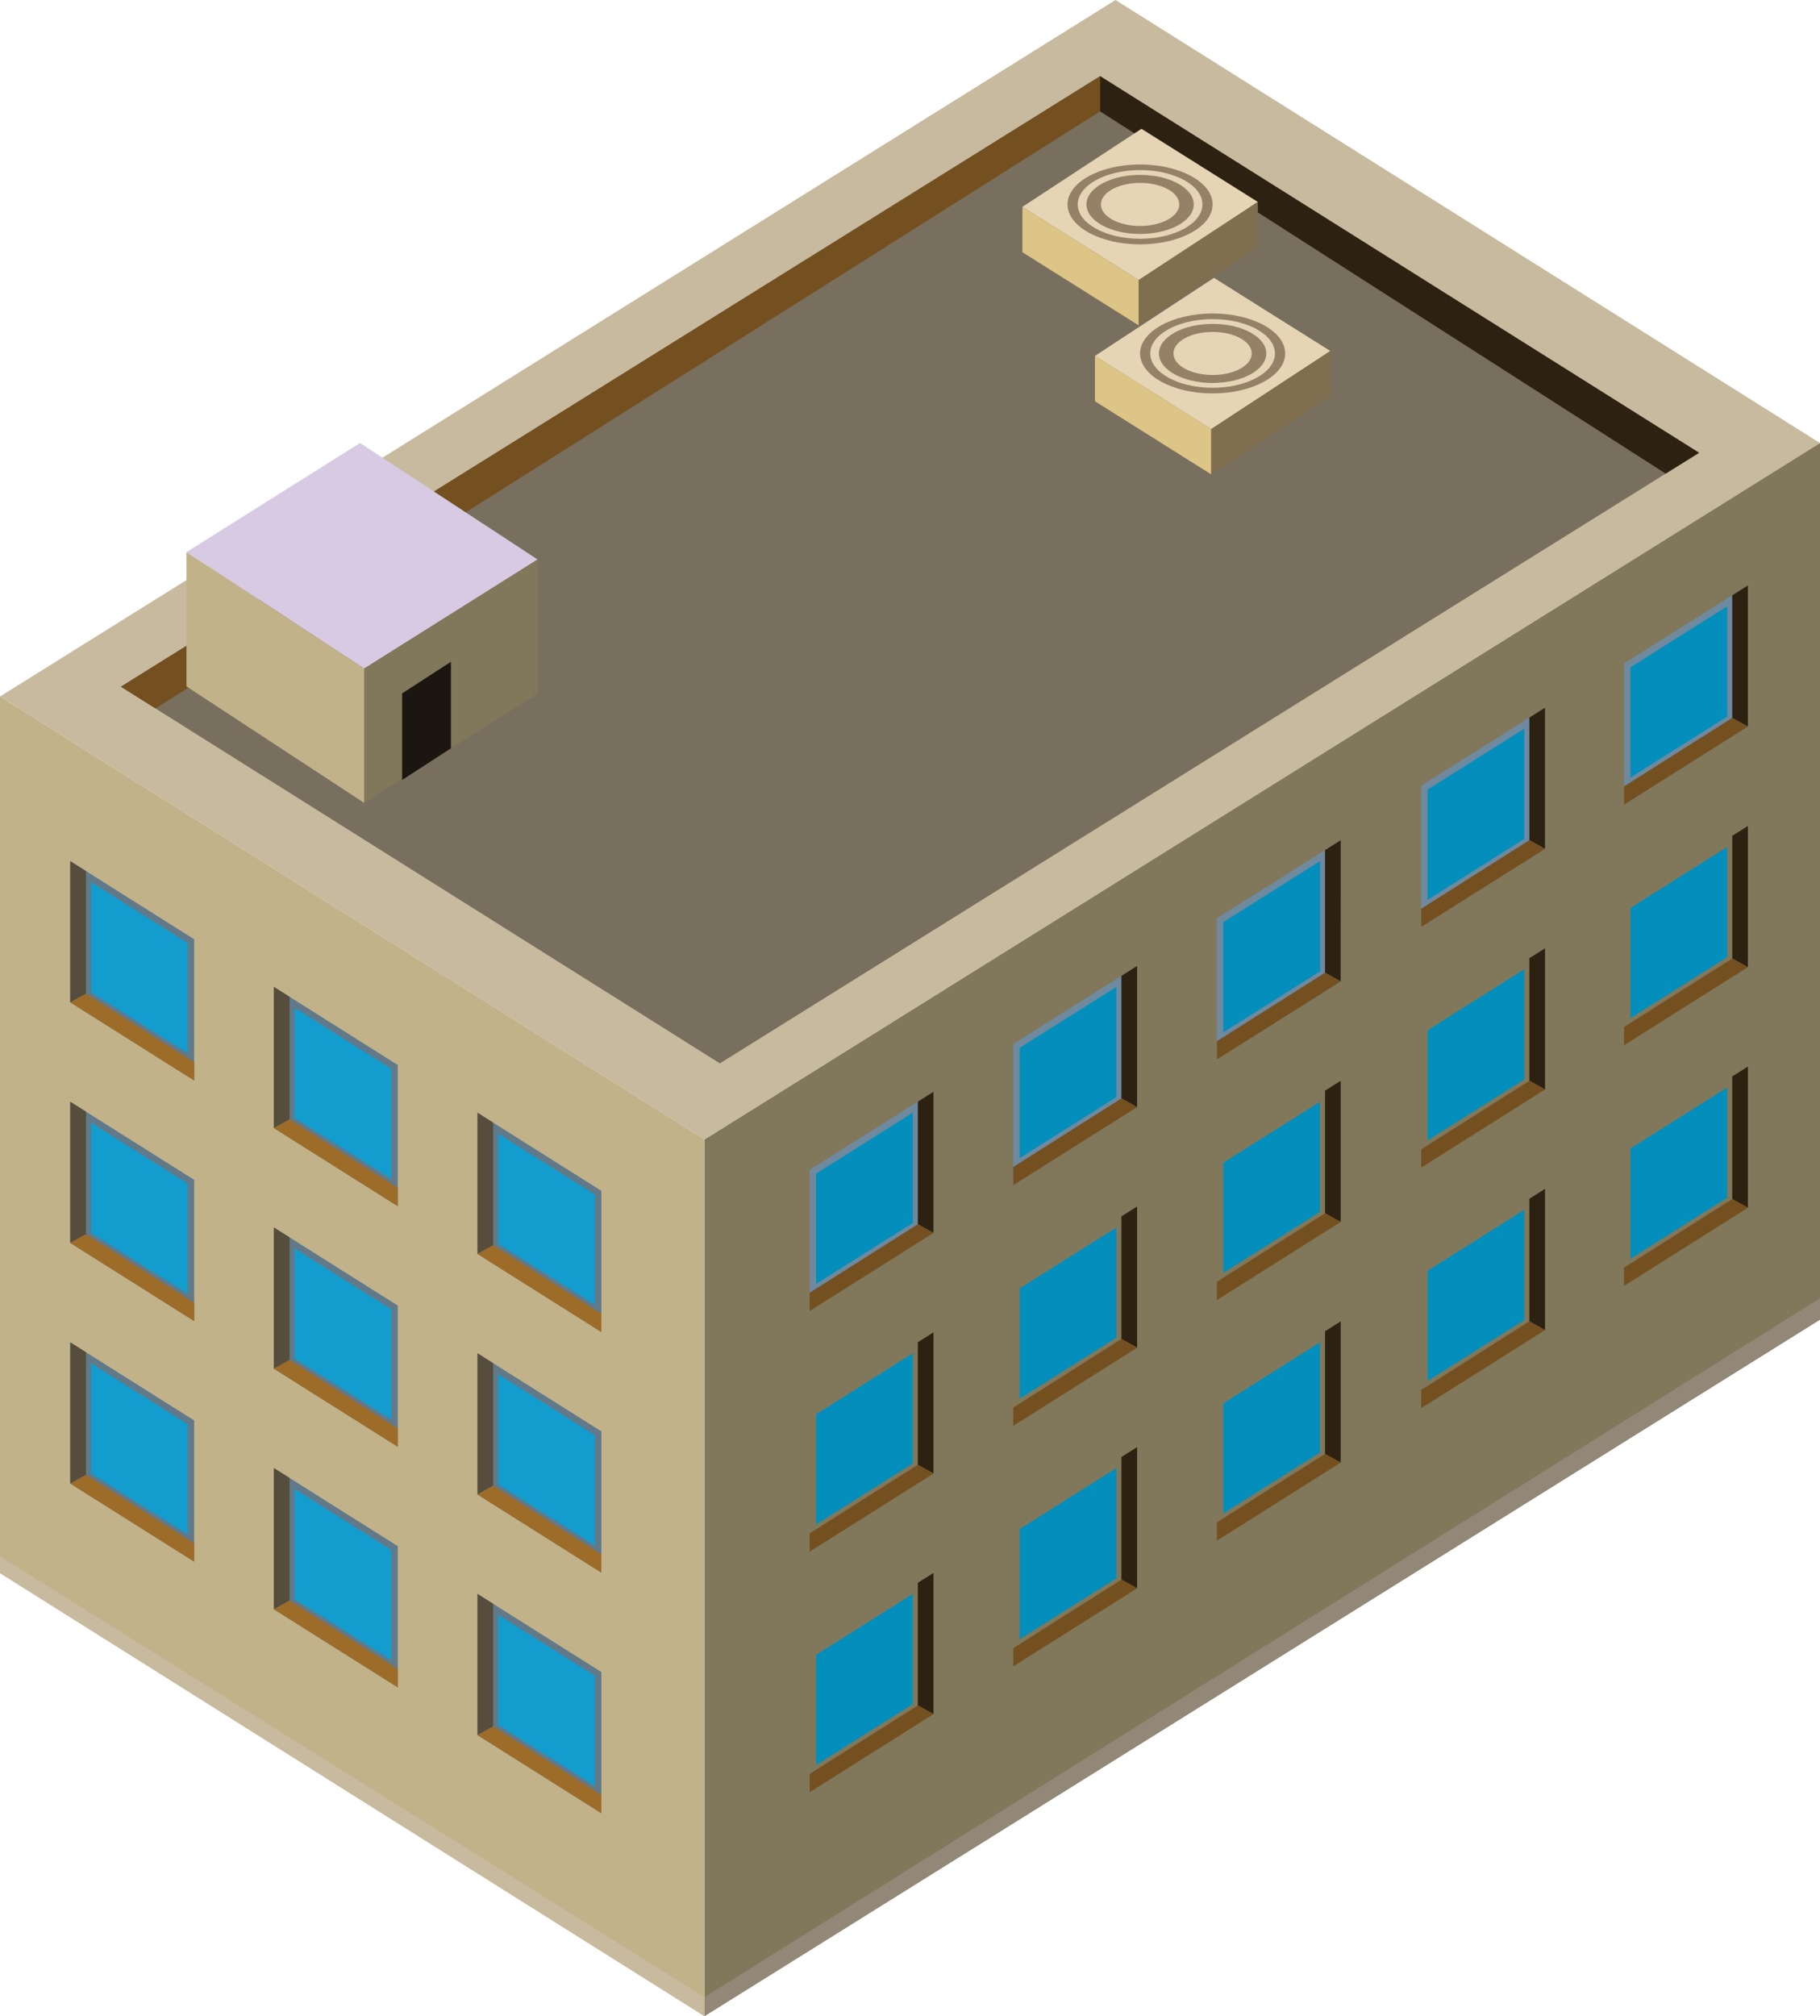 <svg xmlns="http://www.w3.org/2000/svg" viewBox="0 0 52.997 58.702"><path d="M20.513 33.178L52.997 12.9 32.483 0 0 20.28z" fill="#c8ba9e"/><path d="M52.997 38.423V12.9L20.513 33.18v25.523z" fill="#81785b"/><path d="M0 20.28v25.523l20.513 12.9V33.177z" fill="#c1b289"/><path d="M20.962 30.962l28.515-17.778L32.035 2.217 3.52 19.994z" fill="#796f5e"/><path d="M32.035 2.217v1.026L4.527 20.628l-1.007-.634z" fill="#745020"/><path d="M32.035 3.243L48.503 13.79l.974-.606L32.035 2.217z" fill="#2d2111"/><path d="M10.604 19.467l5.05-3.176-5.171-3.392-5.053 3.177z" fill="#d7cae2"/><path d="M15.655 20.2v-3.91l-5.05 3.177v3.91z" fill="#81785b"/><path d="M5.43 16.076v3.91l5.174 3.392v-3.911z" fill="#c1b289"/><path d="M13.13 21.789v-2.52l-1.42.921v2.52z" fill="#1b1610"/><path d="M52.997 38.423l-32.484 20.28v-.551l32.484-20.35z" fill="#938777"/><path d="M20.513 58.702L0 45.803v-.487l20.513 12.836z" fill="#c8ba9e"/><path d="M50.897 21.156v-4.11l-3.607 2.273v4.112z" fill="#6f899e"/><path d="M50.897 21.156l-.456-.253v-3.57l.456-.288z" fill="#2d2111"/><path d="M50.441 20.903l-3.151 1.996v.532l3.607-2.275z" fill="#745020"/><path d="M50.294 20.864v-3.21l-2.816 1.776v3.21z" fill="#048ebb"/><path d="M44.99 24.718v-4.112l-3.607 2.275v4.111z" fill="#6f899e"/><path d="M44.99 24.718l-.456-.254v-3.57l.456-.288z" fill="#2d2111"/><path d="M44.534 24.464l-3.15 1.996v.532l3.606-2.274z" fill="#745020"/><path d="M44.387 24.425v-3.21l-2.816 1.776v3.21z" fill="#048ebb"/><path d="M39.04 28.576v-4.112l-3.607 2.275v4.112z" fill="#6f899e"/><path d="M39.04 28.576l-.456-.254v-3.57l.457-.288z" fill="#2d2111"/><path d="M38.584 28.322l-3.15 1.996v.533l3.607-2.275z" fill="#745020"/><path d="M38.438 28.284v-3.211L35.62 26.85v3.21z" fill="#048ebb"/><path d="M33.112 32.237v-4.112L29.504 30.4v4.11z" fill="#6f899e"/><path d="M33.112 32.237l-.457-.254v-3.57l.457-.288z" fill="#2d2111"/><path d="M32.655 31.983l-3.151 1.996v.532l3.608-2.274z" fill="#745020"/><path d="M32.509 31.944v-3.21l-2.817 1.776v3.21z" fill="#048ebb"/><path d="M27.183 35.9v-4.111l-3.608 2.274v4.112z" fill="#6f899e"/><path d="M27.183 35.9l-.456-.254v-3.57l.456-.287z" fill="#2d2111"/><path d="M26.727 35.646l-3.152 1.996v.533l3.608-2.275z" fill="#745020"/><path d="M26.58 35.608v-3.211l-2.816 1.777v3.21z" fill="#048ebb"/><path d="M50.897 28.161V24.05l-3.607 2.275v4.111z" fill="#81785b"/><path d="M50.897 28.161l-.455-.253v-3.571l.455-.287z" fill="#2d2111"/><path d="M50.442 27.908l-3.152 1.996v.532l3.607-2.275z" fill="#745020"/><path d="M50.295 27.869v-3.21l-2.817 1.776v3.21z" fill="#048ebb"/><path d="M44.99 31.723V27.61l-3.607 2.275v4.112z" fill="#81785b"/><path d="M44.99 31.723l-.456-.254v-3.57l.456-.288z" fill="#2d2111"/><path d="M44.534 31.469l-3.15 1.997v.532l3.606-2.275z" fill="#745020"/><path d="M44.387 31.43v-3.21l-2.816 1.777v3.21z" fill="#048ebb"/><path d="M39.04 35.58v-4.11l-3.607 2.275v4.111z" fill="#81785b"/><path d="M39.04 35.58l-.456-.253v-3.57l.457-.288z" fill="#2d2111"/><path d="M38.584 35.327l-3.15 1.996v.532l3.607-2.275z" fill="#745020"/><path d="M38.438 35.288v-3.21l-2.816 1.776v3.21z" fill="#048ebb"/><path d="M33.112 39.241V35.13l-3.608 2.275v4.111z" fill="#81785b"/><path d="M33.112 39.241l-.457-.254v-3.57l.457-.287z" fill="#2d2111"/><path d="M32.655 38.988l-3.151 1.996v.532l3.608-2.275z" fill="#745020"/><path d="M32.509 38.949v-3.21l-2.817 1.776v3.21z" fill="#048ebb"/><path d="M27.183 42.905v-4.112l-3.608 2.275v4.112z" fill="#81785b"/><path d="M27.183 42.905l-.456-.254v-3.57l.456-.288z" fill="#2d2111"/><path d="M26.727 42.651l-3.152 1.997v.532l3.608-2.275z" fill="#745020"/><path d="M26.58 42.612v-3.21l-2.816 1.777v3.21z" fill="#048ebb"/><path d="M50.897 35.166v-4.111l-3.607 2.274v4.112z" fill="#81785b"/><path d="M50.897 35.166l-.456-.253v-3.57l.456-.288z" fill="#2d2111"/><path d="M50.441 34.913l-3.151 1.996v.532l3.607-2.275z" fill="#745020"/><path d="M50.294 34.874v-3.21l-2.816 1.776v3.21z" fill="#048ebb"/><path d="M44.99 38.728v-4.112l-3.607 2.275v4.111z" fill="#81785b"/><path d="M44.99 38.728l-.456-.254v-3.57l.456-.288z" fill="#2d2111"/><path d="M44.534 38.474l-3.15 1.997v.531l3.606-2.274z" fill="#745020"/><path d="M44.387 38.436v-3.211L41.571 37v3.21z" fill="#048ebb"/><path d="M39.04 42.586v-4.112l-3.607 2.275v4.11z" fill="#81785b"/><path d="M39.04 42.586l-.456-.254v-3.57l.457-.288z" fill="#2d2111"/><path d="M38.584 42.332l-3.15 1.996v.532l3.607-2.274z" fill="#745020"/><path d="M38.438 42.293v-3.21L35.62 40.86v3.21z" fill="#048ebb"/><path d="M33.112 46.246v-4.11l-3.608 2.273v4.112z" fill="#81785b"/><path d="M33.112 46.246l-.457-.253v-3.57l.457-.288z" fill="#2d2111"/><path d="M32.655 45.993l-3.15 1.996v.532l3.607-2.275z" fill="#745020"/><path d="M32.509 45.954v-3.21l-2.817 1.777v3.209z" fill="#048ebb"/><path d="M27.183 49.91v-4.111l-3.607 2.274v4.112z" fill="#81785b"/><path d="M27.183 49.91l-.456-.254v-3.57l.456-.287z" fill="#2d2111"/><path d="M26.727 49.656l-3.15 1.996v.533l3.606-2.275z" fill="#745020"/><path d="M26.58 49.618v-3.21l-2.816 1.776v3.21z" fill="#048ebb"/><path d="M2.046 29.186v-4.112l3.608 2.275v4.112z" fill="#617989"/><path d="M2.046 29.186l.457-.253v-3.57l-.457-.289z" fill="#564d3c"/><path d="M2.503 28.933l3.151 1.996v.532l-3.608-2.275z" fill="#9e6c29"/><path d="M2.65 28.894v-3.21l2.816 1.776v3.21z" fill="#139dcf"/><path d="M7.975 32.846v-4.111l3.608 2.275v4.111z" fill="#617989"/><path d="M7.975 32.846l.457-.253v-3.57l-.457-.288z" fill="#564d3c"/><path d="M8.432 32.593l3.15 1.996v.532l-3.607-2.275z" fill="#9e6c29"/><path d="M8.578 32.554v-3.21l2.816 1.776v3.21z" fill="#139dcf"/><path d="M13.904 36.51V32.4l3.607 2.274v4.11z" fill="#617989"/><path d="M13.904 36.51l.456-.253v-3.57l-.456-.288z" fill="#564d3c"/><path d="M14.36 36.257l3.15 1.996v.532l-3.606-2.274z" fill="#9e6c29"/><path d="M14.507 36.218v-3.21l2.815 1.776v3.21z" fill="#139dcf"/><path d="M2.046 36.19v-4.11l3.608 2.274v4.112z" fill="#617989"/><path d="M2.046 36.19l.457-.253v-3.57l-.457-.287z" fill="#564d3c"/><path d="M2.503 35.937l3.151 1.997v.532L2.046 36.19z" fill="#9e6c29"/><path d="M2.65 35.899v-3.21l2.816 1.776v3.21z" fill="#139dcf"/><path d="M7.975 39.852V35.74l3.608 2.275v4.11z" fill="#617989"/><path d="M7.975 39.852l.457-.254v-3.57l-.457-.288z" fill="#564d3c"/><path d="M8.432 39.598l3.15 1.996v.532l-3.607-2.274z" fill="#9e6c29"/><path d="M8.578 39.56v-3.21l2.816 1.776v3.209z" fill="#139dcf"/><path d="M13.904 43.515v-4.111l3.607 2.274v4.112z" fill="#617989"/><path d="M13.904 43.515l.456-.254v-3.57l-.456-.287z" fill="#564d3c"/><path d="M14.36 43.261l3.15 1.997v.532l-3.606-2.275z" fill="#9e6c29"/><path d="M14.507 43.223v-3.21l2.815 1.776V45z" fill="#139dcf"/><path d="M2.046 43.196v-4.111l3.608 2.274v4.111z" fill="#617989"/><path d="M2.046 43.196l.457-.254v-3.57l-.457-.287z" fill="#564d3c"/><path d="M2.503 42.943l3.15 1.996v.532l-3.607-2.275z" fill="#9e6c29"/><path d="M2.65 42.903v-3.21l2.816 1.777v3.21z" fill="#139dcf"/><path d="M7.975 46.857v-4.111l3.608 2.274v4.111z" fill="#617989"/><path d="M7.975 46.857l.457-.254v-3.571l-.457-.286z" fill="#564d3c"/><path d="M8.432 46.603l3.15 1.996v.532l-3.607-2.274z" fill="#9e6c29"/><path d="M8.578 46.564v-3.21l2.816 1.777v3.21z" fill="#139dcf"/><path d="M13.904 50.52v-4.11l3.607 2.274v4.112z" fill="#617989"/><path d="M13.904 50.52l.455-.253v-3.57l-.455-.288z" fill="#564d3c"/><path d="M14.36 50.267l3.15 1.996v.532l-3.606-2.275z" fill="#9e6c29"/><path d="M14.506 50.227v-3.21l2.817 1.777v3.21z" fill="#139dcf"/><path d="M33.158 8.154l-3.387-2.13 3.468-2.274 3.388 2.13z" fill="#e5d5b5"/><path d="M29.771 7.344v-1.32l3.387 2.13v1.32z" fill="#ddc487"/><path d="M36.627 5.88V7.2l-3.47 2.275v-1.32z" fill="#7f6f4e"/><path d="M35.31 5.952c0 .642-.945 1.163-2.112 1.163-1.166 0-2.112-.52-2.112-1.163 0-.642.946-1.163 2.112-1.163 1.167 0 2.113.521 2.113 1.163" fill="#948166"/><path d="M34.34 5.952c0 .347-.512.628-1.142.628-.63 0-1.14-.281-1.14-.628 0-.346.51-.627 1.14-.627.63 0 1.141.28 1.141.627" fill="#e5d5b5"/><path d="M33.198 5.092c-.862 0-1.562.386-1.562.86 0 .476.7.86 1.562.86.864 0 1.563-.384 1.563-.86 0-.474-.7-.86-1.563-.86m1.816.86c0 .552-.812 1-1.816 1-1.002 0-1.815-.448-1.815-1s.813-1 1.815-1c1.004 0 1.816.448 1.816 1m.256 6.542l-3.387-2.13L35.35 8.09l3.388 2.13z" fill="#e5d5b5"/><path d="M31.883 11.683v-1.32l3.387 2.13v1.32z" fill="#ddc487"/><path d="M38.739 10.22v1.32l-3.47 2.274v-1.32z" fill="#7f6f4e"/><path d="M37.423 10.292c0 .642-.946 1.163-2.113 1.163-1.166 0-2.112-.521-2.112-1.163s.946-1.164 2.112-1.164c1.167 0 2.113.522 2.113 1.164" fill="#948166"/><path d="M36.451 10.292c0 .346-.511.627-1.14.627-.63 0-1.141-.281-1.141-.627 0-.347.51-.628 1.14-.628.63 0 1.141.281 1.141.628" fill="#e5d5b5"/><path d="M35.31 9.431c-.862 0-1.563.385-1.563.86 0 .476.7.86 1.563.86s1.563-.384 1.563-.86c0-.475-.7-.86-1.563-.86m1.816.86c0 .553-.813 1-1.816 1-1.002 0-1.815-.447-1.815-1 0-.551.813-.999 1.815-.999 1.003 0 1.816.448 1.816 1" fill="#e5d5b5"/></svg>